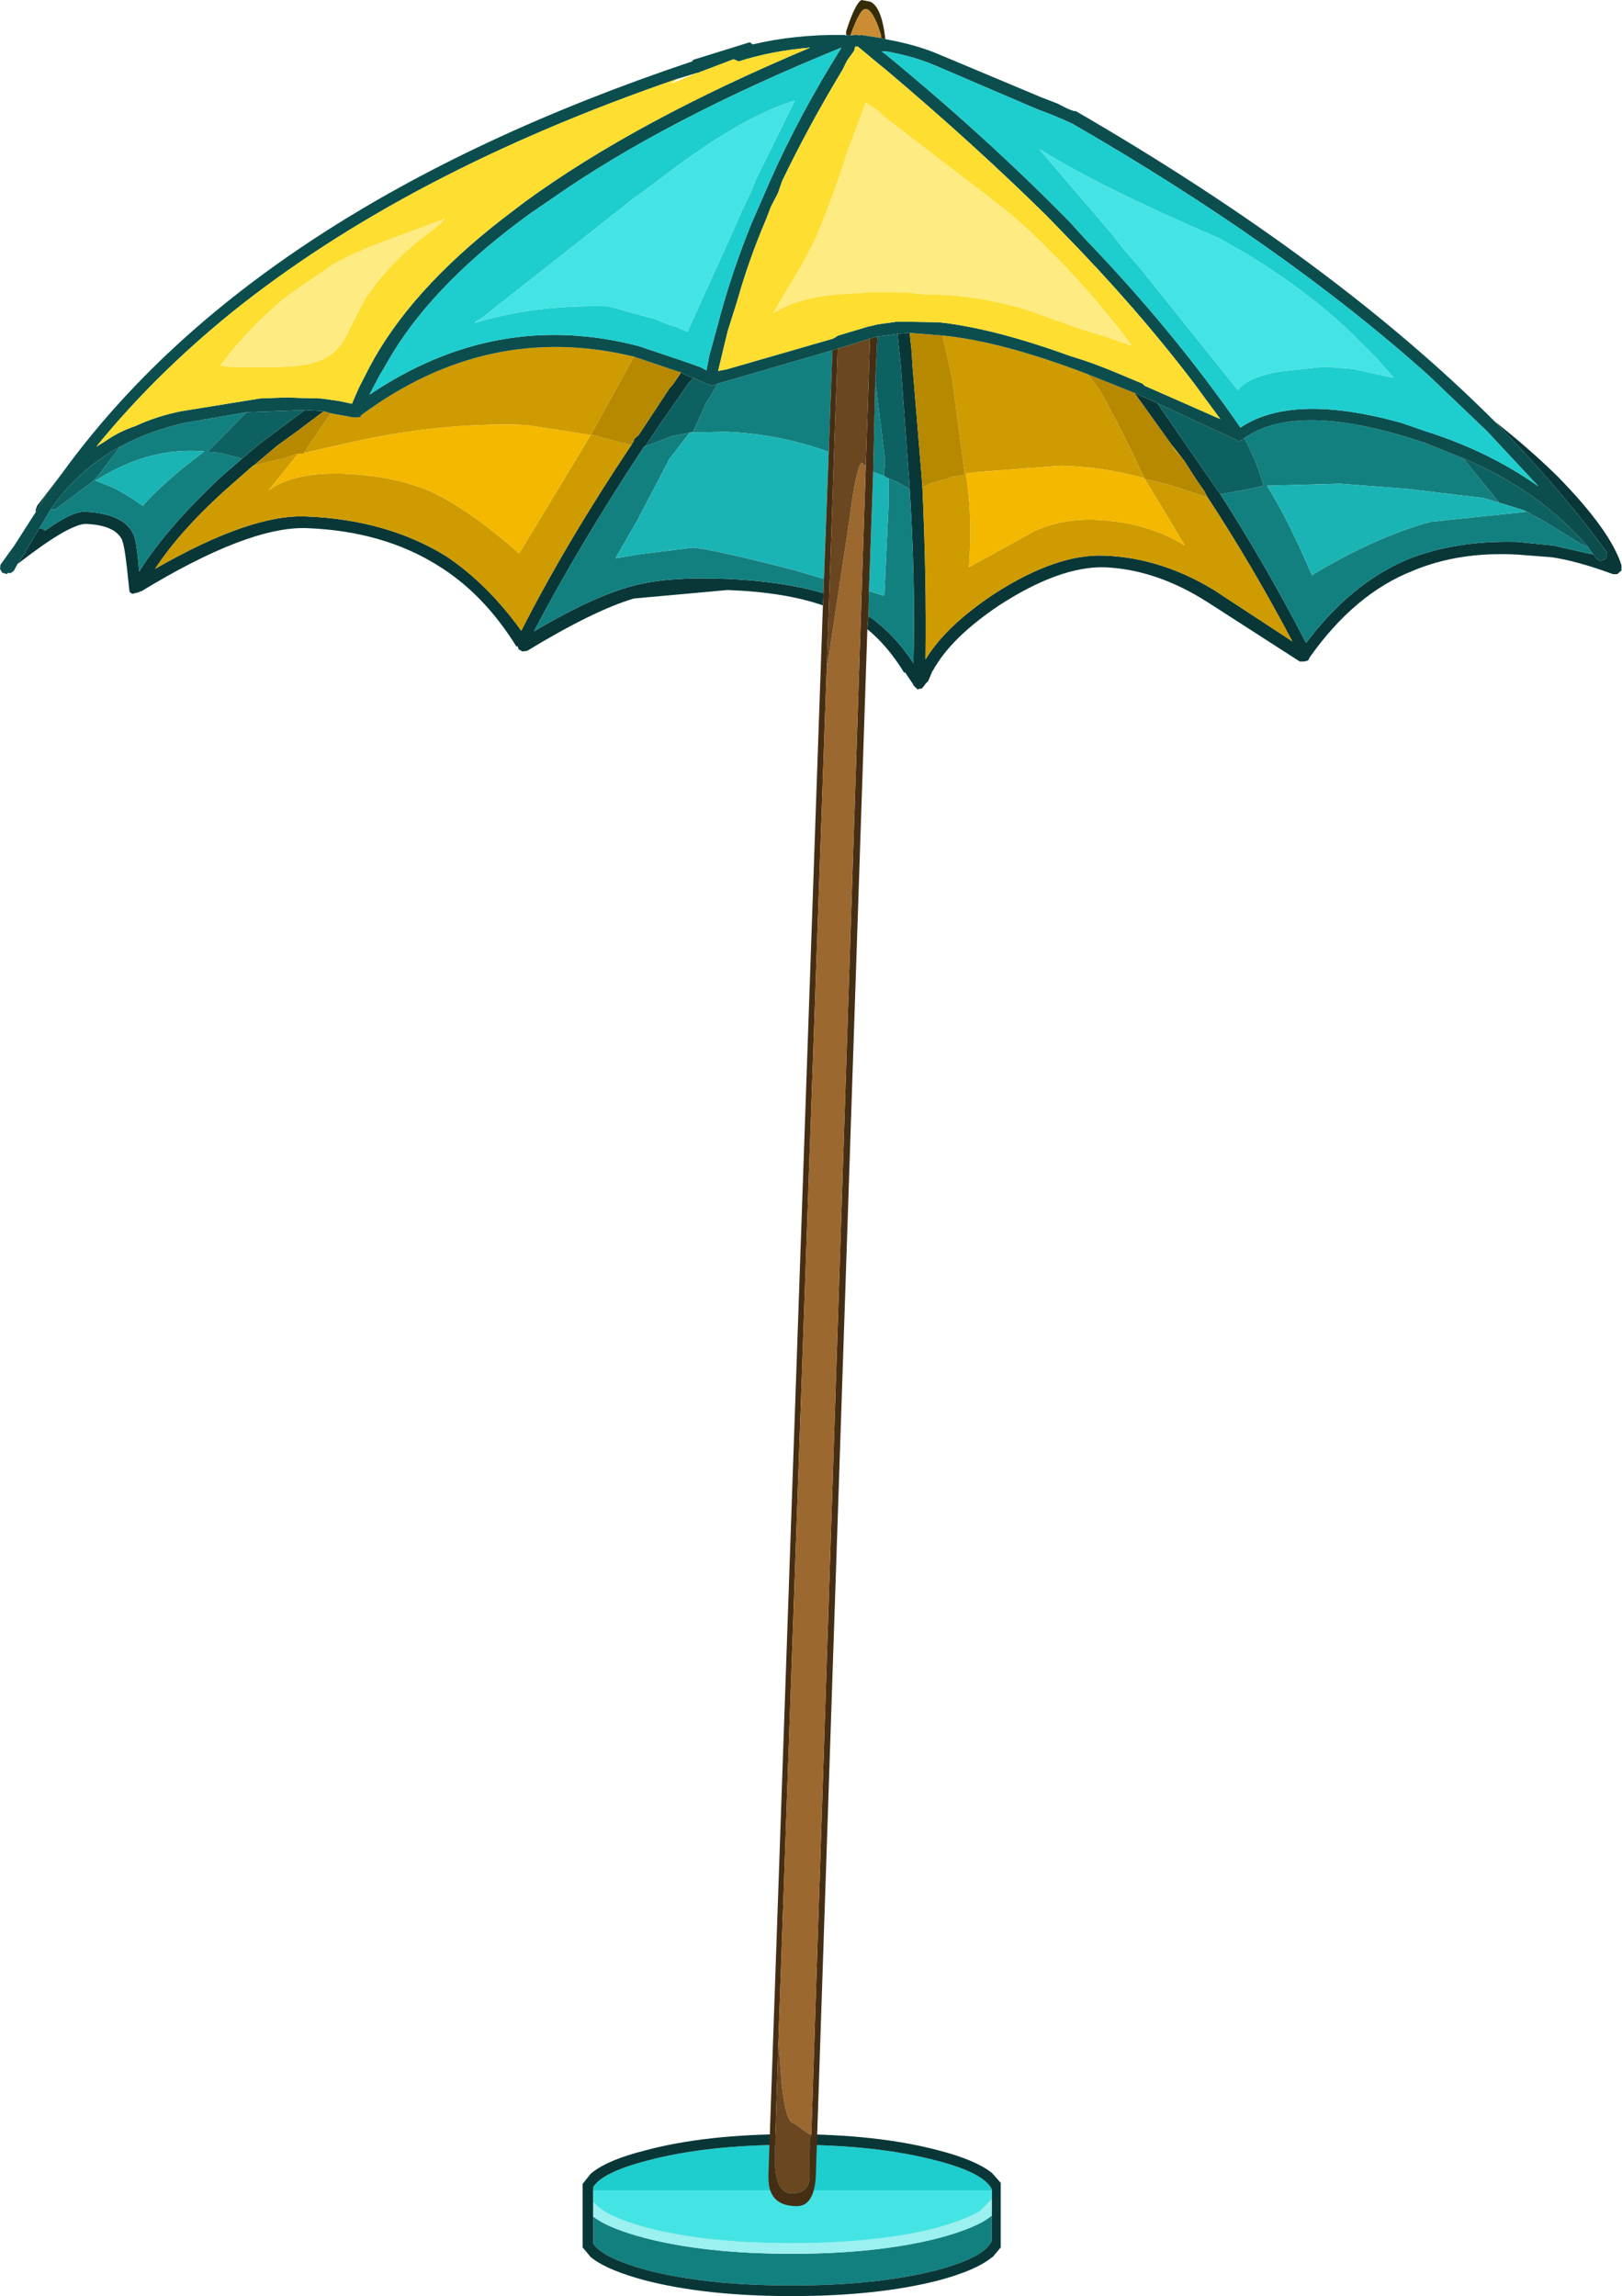 <?xml version="1.0" encoding="UTF-8" standalone="no"?>
<svg xmlns:ffdec="https://www.free-decompiler.com/flash" xmlns:xlink="http://www.w3.org/1999/xlink" ffdec:objectType="shape" height="216.95px" width="153.25px" xmlns="http://www.w3.org/2000/svg">
  <g transform="matrix(1.0, 0.0, 0.0, 1.0, 14.1, 215.9)">
    <path d="M79.6 -8.95 L41.95 -8.95 41.95 -9.25 Q42.8 -10.65 47.05 -11.75 52.65 -13.25 60.7 -13.25 68.75 -13.25 74.4 -11.75 78.85 -10.6 79.6 -9.05 L79.6 -8.95" fill="#1ecece" fill-rule="evenodd" stroke="none"/>
    <path d="M41.95 -6.45 L42.4 -6.15 Q43.8 -5.25 46.8 -4.45 52.55 -2.95 60.7 -2.95 68.85 -2.95 74.65 -4.45 77.6 -5.25 79.05 -6.15 L79.6 -6.55 79.6 -4.15 Q78.9 -2.6 74.4 -1.4 68.75 0.05 60.7 0.05 52.65 0.05 47.05 -1.4 42.85 -2.55 41.95 -3.9 L41.95 -6.45" fill="#138080" fill-rule="evenodd" stroke="none"/>
    <path d="M79.6 -8.1 L79.6 -8.95 79.6 -9.05 Q78.85 -10.6 74.4 -11.75 68.75 -13.25 60.7 -13.25 52.65 -13.25 47.05 -11.75 42.8 -10.65 41.95 -9.25 L41.95 -8.95 41.95 -7.85 41.95 -6.45 41.95 -3.9 Q42.85 -2.55 47.05 -1.4 52.65 0.05 60.7 0.05 68.75 0.05 74.4 -1.4 78.9 -2.6 79.6 -4.15 L79.6 -6.55 79.6 -8.1 M40.95 -9.55 L41.7 -10.5 41.95 -10.7 Q43.45 -11.85 46.8 -12.7 52.55 -14.25 60.7 -14.25 68.85 -14.25 74.65 -12.7 78.1 -11.8 79.6 -10.6 L79.7 -10.5 80.45 -9.65 80.45 -3.55 79.7 -2.65 79.6 -2.6 Q78.15 -1.4 74.65 -0.45 68.85 1.05 60.7 1.05 52.55 1.05 46.8 -0.45 43.45 -1.35 41.95 -2.45 L41.7 -2.65 40.95 -3.55 40.95 -9.55" fill="#093737" fill-rule="evenodd" stroke="none"/>
    <path d="M41.95 -7.85 Q42.25 -7.45 42.95 -7.0 44.3 -6.15 47.05 -5.4 52.65 -3.95 60.7 -3.95 68.75 -3.95 74.4 -5.4 77.1 -6.15 78.5 -7.0 L79.6 -8.1 79.6 -6.55 79.05 -6.15 Q77.6 -5.25 74.65 -4.45 68.85 -2.95 60.7 -2.95 52.55 -2.95 46.8 -4.45 43.8 -5.25 42.4 -6.15 L41.95 -6.45 41.95 -7.85" fill="#9bf0f0" fill-rule="evenodd" stroke="none"/>
    <path d="M79.6 -8.1 L78.5 -7.0 Q77.1 -6.15 74.4 -5.4 68.75 -3.95 60.7 -3.95 52.65 -3.95 47.05 -5.4 44.3 -6.15 42.95 -7.0 42.25 -7.45 41.95 -7.85 L41.95 -8.95 79.6 -8.95 79.6 -8.1" fill="#45e4e4" fill-rule="evenodd" stroke="none"/>
    <path d="M-8.15 -171.3 L-9.45 -169.5 -9.65 -169.35 -10.7 -167.55 -10.75 -167.65 -10.6 -168.1 -8.15 -171.3 M-12.45 -162.6 L-11.7 -163.7 -11.65 -163.85 -10.4 -165.95 -10.3 -165.95 Q-10.0 -165.95 -9.85 -165.75 -7.3 -167.6 -6.05 -167.55 -2.25 -167.35 -1.45 -165.3 -1.2 -164.8 -0.95 -161.9 1.65 -166.05 6.9 -170.95 L8.75 -172.55 10.1 -173.7 11.0 -174.4 14.7 -177.15 16.5 -177.05 13.9 -175.1 12.1 -173.8 9.85 -171.9 9.8 -171.9 9.75 -171.85 7.7 -170.05 Q3.05 -165.95 0.55 -162.15 9.6 -167.35 14.85 -167.1 22.45 -166.8 28.05 -163.35 32.0 -160.7 35.15 -156.3 39.4 -164.65 45.55 -173.85 L45.7 -174.1 45.8 -174.25 45.8 -174.4 46.25 -174.8 49.15 -179.2 49.5 -179.6 50.25 -180.7 Q50.8 -180.35 51.4 -180.2 L50.85 -179.55 50.15 -178.55 47.8 -175.15 47.65 -174.9 46.9 -173.8 46.8 -173.7 46.75 -173.7 Q40.65 -164.45 36.35 -156.25 41.95 -159.55 45.55 -160.5 48.85 -161.45 54.7 -161.2 60.0 -160.95 63.7 -159.85 L63.65 -158.7 Q60.05 -159.95 54.65 -160.15 L45.8 -159.35 Q42.05 -158.25 35.7 -154.4 L35.25 -154.35 34.9 -154.55 34.8 -154.85 34.7 -154.8 Q31.6 -159.8 27.3 -162.45 22.05 -165.75 14.8 -166.0 9.3 -166.15 -0.8 -160.0 L-0.85 -160.05 -0.95 -159.95 -1.15 -159.9 -1.55 -159.8 Q-1.65 -159.8 -1.85 -159.95 L-1.9 -160.3 Q-2.3 -164.35 -2.55 -164.8 L-2.55 -164.85 Q-3.2 -166.3 -6.05 -166.4 -7.7 -166.3 -12.45 -162.6 M70.7 -184.35 L71.85 -184.45 72.05 -182.5 72.1 -181.5 72.95 -171.2 73.05 -169.85 Q73.45 -161.2 73.35 -153.6 75.25 -156.75 79.85 -159.8 85.75 -163.6 90.25 -163.4 95.6 -163.2 100.6 -160.15 L108.0 -155.3 Q104.2 -162.5 100.0 -168.9 L99.65 -169.55 98.95 -170.55 97.7 -172.5 97.65 -172.5 97.65 -172.55 96.65 -173.8 93.35 -178.4 93.2 -178.6 93.15 -178.75 95.25 -177.8 100.6 -170.05 101.2 -169.2 Q105.5 -162.5 109.3 -155.15 113.55 -160.8 118.9 -163.05 123.4 -164.85 129.25 -164.7 L132.7 -164.35 136.45 -163.5 136.5 -163.45 136.75 -163.1 137.1 -162.9 137.55 -163.05 137.75 -163.35 137.7 -163.75 Q133.1 -170.0 127.1 -176.1 130.35 -173.55 133.05 -170.9 138.05 -165.8 139.1 -162.5 L139.1 -162.0 138.7 -161.65 138.3 -161.65 Q134.9 -162.9 132.5 -163.25 L129.25 -163.5 Q123.7 -163.8 119.35 -161.95 113.9 -159.8 109.65 -153.8 L109.5 -153.5 109.15 -153.4 108.7 -153.4 100.0 -159.0 Q95.15 -162.1 90.25 -162.3 86.0 -162.4 80.3 -158.7 75.75 -155.65 74.05 -152.55 L74.0 -152.5 73.6 -151.55 73.35 -151.3 73.25 -151.15 73.0 -150.85 72.7 -150.8 72.6 -150.75 72.2 -151.15 72.2 -151.2 71.4 -152.4 71.35 -152.3 Q69.8 -154.85 67.85 -156.45 L67.95 -157.7 Q70.35 -156.05 72.2 -153.25 72.4 -160.95 71.85 -169.7 L71.8 -170.5 71.0 -181.45 70.7 -184.35" fill="#093737" fill-rule="evenodd" stroke="none"/>
    <path d="M-10.4 -165.95 L-9.3 -167.8 -9.2 -167.75 -8.9 -167.75 -6.75 -169.35 -6.3 -169.7 -5.4 -170.35 -4.8 -171.0 -2.75 -173.7 Q0.0 -175.2 3.35 -175.95 L9.2 -176.95 5.5 -173.2 6.7 -173.1 8.65 -172.6 8.75 -172.55 6.9 -170.95 Q1.65 -166.05 -0.95 -161.9 -1.2 -164.8 -1.45 -165.3 -2.25 -167.35 -6.05 -167.55 -7.3 -167.6 -9.85 -165.75 -10.0 -165.95 -10.3 -165.95 L-10.4 -165.95 M53.7 -179.65 L64.55 -182.8 64.2 -173.2 Q59.5 -174.9 54.55 -175.1 L51.35 -175.05 52.45 -177.45 52.5 -177.65 53.1 -178.6 53.7 -179.65 M103.45 -174.5 Q108.5 -178.05 120.25 -174.15 L120.3 -174.15 124.15 -172.6 127.55 -168.4 126.05 -168.85 118.9 -169.7 112.5 -170.2 105.6 -170.0 Q107.5 -167.05 109.85 -161.55 115.9 -165.2 121.1 -166.6 L130.2 -167.55 130.35 -167.45 130.95 -167.1 131.55 -166.8 135.2 -164.55 135.45 -164.45 135.8 -164.25 136.0 -164.15 136.05 -164.05 136.45 -163.5 132.7 -164.35 129.25 -164.7 Q123.4 -164.85 118.9 -163.05 113.55 -160.8 109.3 -155.15 105.5 -162.5 101.2 -169.2 L104.2 -169.75 105.3 -170.0 Q104.6 -172.45 103.45 -174.5 M68.6 -179.9 L69.5 -172.65 69.5 -171.85 69.45 -171.5 69.4 -170.95 68.4 -171.3 68.6 -179.9 M69.85 -170.7 L70.7 -170.35 71.05 -170.15 71.85 -169.7 Q72.4 -160.95 72.2 -153.25 70.35 -156.05 67.95 -157.7 L68.0 -160.05 69.45 -159.6 69.85 -168.1 69.85 -170.7 M63.7 -159.85 Q60.0 -160.95 54.7 -161.2 48.85 -161.45 45.55 -160.5 41.95 -159.55 36.35 -156.25 40.65 -164.45 46.75 -173.7 L46.8 -173.7 49.15 -174.6 49.4 -174.7 49.6 -174.75 51.05 -175.0 49.15 -172.55 46.15 -166.8 44.05 -163.15 46.45 -163.55 51.35 -164.15 Q53.1 -164.05 61.05 -162.0 L63.75 -161.2 63.7 -159.85 M5.2 -173.25 L4.35 -173.3 Q-0.3 -173.45 -4.9 -170.6 L-5.1 -170.5 -3.6 -169.9 Q-2.45 -169.4 -0.6 -168.1 0.4 -169.35 3.15 -171.65 L5.2 -173.25" fill="#138080" fill-rule="evenodd" stroke="none"/>
    <path d="M17.15 -176.85 L19.35 -176.45 19.4 -176.5 19.5 -176.45 19.95 -176.5 20.0 -176.6 20.0 -176.65 Q32.0 -185.55 45.8 -182.2 L44.95 -180.65 41.75 -174.85 42.7 -174.6 42.95 -174.5 45.55 -173.85 Q39.4 -164.65 35.15 -156.3 32.0 -160.7 28.05 -163.35 22.45 -166.8 14.85 -167.1 9.6 -167.35 0.55 -162.15 3.05 -165.95 7.7 -170.05 L9.75 -171.85 9.8 -171.9 9.85 -171.9 11.4 -172.3 12.75 -172.6 14.0 -173.05 14.0 -172.95 11.25 -169.55 Q13.55 -171.25 18.15 -171.15 22.9 -171.0 26.5 -169.5 30.2 -167.8 34.95 -163.6 L40.3 -172.45 41.7 -174.8 35.6 -175.75 Q27.2 -176.05 18.15 -173.9 L14.6 -173.1 15.95 -175.1 17.15 -176.85 M74.95 -184.2 Q80.55 -183.65 88.65 -180.55 L89.55 -179.4 Q90.25 -178.45 92.75 -173.4 L94.05 -170.7 Q90.15 -171.8 86.1 -171.9 L78.25 -171.3 77.15 -171.15 Q77.8 -167.35 77.45 -162.3 L83.7 -165.75 Q86.2 -166.85 89.15 -166.8 94.3 -166.6 97.85 -164.35 L95.45 -168.35 94.05 -170.65 95.8 -170.25 95.95 -170.2 96.2 -170.15 100.0 -168.9 Q104.2 -162.5 108.0 -155.3 L100.6 -160.15 Q95.6 -163.2 90.25 -163.4 85.75 -163.6 79.85 -159.8 75.25 -156.75 73.35 -153.6 73.45 -161.2 73.05 -169.85 74.0 -170.35 75.55 -170.7 L75.7 -170.85 75.9 -170.85 77.05 -171.05 75.85 -180.2 74.95 -184.2 M96.65 -173.8 L97.65 -172.55 97.35 -172.9 Q96.75 -173.4 96.65 -173.8" fill="#ce9b00" fill-rule="evenodd" stroke="none"/>
    <path d="M16.5 -177.05 L17.15 -176.85 15.95 -175.1 14.6 -173.1 14.6 -173.05 14.25 -173.05 14.0 -172.95 14.0 -173.05 12.75 -172.6 11.4 -172.3 9.85 -171.9 12.1 -173.8 13.9 -175.1 16.5 -177.05 M45.8 -182.2 L50.25 -180.7 49.5 -179.6 49.15 -179.2 46.25 -174.8 45.8 -174.4 45.8 -174.25 45.7 -174.1 45.55 -173.85 42.95 -174.5 42.7 -174.6 41.75 -174.85 44.95 -180.65 45.8 -182.2 M71.85 -184.45 L74.95 -184.2 75.85 -180.2 77.05 -171.05 75.9 -170.85 75.7 -170.85 75.55 -170.7 Q74.0 -170.35 73.05 -169.85 L72.95 -171.2 72.1 -181.5 72.05 -182.5 71.85 -184.45 M88.65 -180.55 L93.15 -178.75 93.2 -178.6 93.35 -178.4 96.65 -173.8 Q96.75 -173.4 97.35 -172.9 L97.65 -172.55 97.65 -172.5 97.7 -172.5 98.95 -170.55 99.65 -169.55 100.0 -168.9 96.2 -170.15 95.95 -170.2 95.8 -170.25 94.05 -170.65 94.05 -170.7 92.75 -173.4 Q90.25 -178.45 89.55 -179.4 L88.65 -180.55" fill="#b78900" fill-rule="evenodd" stroke="none"/>
    <path d="M-9.3 -167.8 L-8.6 -168.75 Q-6.1 -171.9 -2.75 -173.7 L-4.8 -171.0 -5.4 -170.35 -6.3 -169.7 -6.75 -169.35 -8.9 -167.75 -9.2 -167.75 -9.3 -167.8 M9.2 -176.95 L14.7 -177.15 11.0 -174.4 10.1 -173.7 8.75 -172.55 8.65 -172.6 6.7 -173.1 5.5 -173.2 9.2 -176.95 M51.4 -180.2 L52.75 -179.6 52.9 -179.6 53.15 -179.45 53.7 -179.65 53.1 -178.6 52.5 -177.65 52.45 -177.45 51.35 -175.05 51.1 -175.05 51.05 -175.0 49.6 -174.75 49.4 -174.7 49.15 -174.6 46.8 -173.7 46.9 -173.8 47.65 -174.9 47.8 -175.15 50.15 -178.55 50.85 -179.55 51.4 -180.2 M68.8 -184.1 L70.7 -184.35 71.0 -181.45 71.8 -170.5 71.85 -169.7 71.05 -170.15 70.7 -170.35 69.85 -170.7 69.8 -170.7 69.4 -170.95 69.45 -171.5 69.5 -171.85 69.5 -172.65 68.6 -179.9 68.8 -184.1 M95.25 -177.8 L102.7 -174.35 102.9 -174.2 103.3 -174.35 103.35 -174.4 103.45 -174.5 Q104.6 -172.45 105.3 -170.0 L104.2 -169.75 101.2 -169.2 100.6 -170.05 95.25 -177.8 M124.15 -172.6 Q131.45 -169.5 136.0 -164.15 L135.8 -164.25 135.45 -164.45 135.2 -164.55 131.55 -166.8 130.95 -167.1 130.35 -167.45 130.2 -167.55 Q130.0 -167.55 130.0 -167.65 L127.55 -168.4 124.15 -172.6" fill="#0e6161" fill-rule="evenodd" stroke="none"/>
    <path d="M94.05 -170.65 L95.45 -168.35 97.85 -164.35 Q94.3 -166.6 89.15 -166.8 86.2 -166.85 83.7 -165.75 L77.45 -162.3 Q77.8 -167.35 77.15 -171.15 L78.25 -171.3 86.1 -171.9 Q90.15 -171.8 94.05 -170.7 L94.05 -170.65 M14.6 -173.1 L18.15 -173.9 Q27.2 -176.05 35.6 -175.75 L41.7 -174.8 40.3 -172.45 34.95 -163.6 Q30.2 -167.8 26.5 -169.5 22.9 -171.0 18.15 -171.15 13.55 -171.25 11.25 -169.55 L14.0 -172.95 14.25 -173.05 14.6 -173.05 14.6 -173.1" fill="#f4b800" fill-rule="evenodd" stroke="none"/>
    <path d="M130.2 -167.55 L121.1 -166.6 Q115.9 -165.2 109.85 -161.55 107.5 -167.05 105.6 -170.0 L112.5 -170.2 118.9 -169.7 126.05 -168.85 127.55 -168.4 130.0 -167.65 Q130.0 -167.55 130.2 -167.55 M69.4 -170.95 L69.8 -170.7 69.85 -170.7 69.85 -168.1 69.45 -159.6 68.0 -160.05 68.4 -171.3 69.4 -170.95 M63.75 -161.2 L61.05 -162.0 Q53.1 -164.05 51.35 -164.15 L46.45 -163.55 44.05 -163.15 46.15 -166.8 49.15 -172.55 51.05 -175.0 51.1 -175.05 51.35 -175.05 54.55 -175.1 Q59.5 -174.9 64.2 -173.2 L63.75 -161.2 M5.2 -173.25 L3.15 -171.65 Q0.4 -169.35 -0.6 -168.1 -2.45 -169.4 -3.6 -169.9 L-5.1 -170.5 -4.9 -170.6 Q-0.3 -173.45 4.35 -173.3 L5.2 -173.25" fill="#1bb4b4" fill-rule="evenodd" stroke="none"/>
    <path d="M69.55 -212.2 L69.15 -212.3 69.15 -212.55 68.85 -213.45 Q68.2 -215.1 67.65 -215.05 67.15 -215.05 66.25 -212.55 L66.15 -212.6 65.85 -212.55 65.85 -212.95 Q66.7 -215.6 67.3 -215.9 L68.1 -215.75 Q69.2 -215.3 69.55 -212.2" fill="#362c07" fill-rule="evenodd" stroke="none"/>
    <path d="M69.15 -212.3 L67.25 -212.6 67.15 -212.55 66.8 -212.6 66.25 -212.55 Q67.15 -215.05 67.65 -215.05 68.2 -215.1 68.85 -213.45 L69.15 -212.55 69.15 -212.3" fill="#ca8d33" fill-rule="evenodd" stroke="none"/>
    <path d="M-8.15 -171.3 Q10.0 -196.25 51.3 -210.1 L51.4 -210.25 56.55 -211.85 56.7 -211.9 56.85 -211.85 57.0 -211.7 Q61.0 -212.65 65.55 -212.6 L65.65 -212.6 65.85 -212.55 66.15 -212.6 66.25 -212.55 66.8 -212.6 67.15 -212.55 67.25 -212.6 69.15 -212.3 69.55 -212.2 Q72.35 -211.7 74.4 -210.85 L84.3 -206.7 85.85 -206.1 Q86.95 -205.5 87.4 -205.4 L87.55 -205.4 Q111.95 -191.25 127.1 -176.1 133.1 -170.0 137.7 -163.75 L137.75 -163.35 137.55 -163.05 137.1 -162.9 136.75 -163.1 136.5 -163.45 136.45 -163.5 136.05 -164.05 136.0 -164.15 Q131.45 -169.5 124.15 -172.6 L120.3 -174.15 120.25 -174.15 Q108.5 -178.05 103.45 -174.5 L103.35 -174.4 103.3 -174.35 102.9 -174.2 102.7 -174.35 95.25 -177.8 93.15 -178.75 88.65 -180.55 Q80.55 -183.65 74.95 -184.2 L71.85 -184.45 70.7 -184.35 68.8 -184.1 68.1 -183.9 65.05 -182.95 64.55 -182.8 53.7 -179.65 53.15 -179.45 52.9 -179.6 52.75 -179.6 51.4 -180.2 Q50.8 -180.35 50.25 -180.7 L45.8 -182.2 Q32.0 -185.55 20.0 -176.65 L20.0 -176.6 19.95 -176.5 19.5 -176.45 19.4 -176.5 19.35 -176.45 17.15 -176.85 16.5 -177.05 14.7 -177.15 9.2 -176.95 3.35 -175.95 Q0.0 -175.2 -2.75 -173.7 -6.1 -171.9 -8.6 -168.75 L-9.3 -167.8 -10.4 -165.95 -11.65 -163.85 -11.7 -163.7 -12.45 -162.6 -12.8 -161.95 -13.1 -161.75 -13.4 -161.75 -13.45 -161.65 -13.9 -161.8 -14.1 -162.15 -14.05 -162.55 -12.75 -164.35 -10.7 -167.55 -9.65 -169.35 -9.45 -169.5 -8.15 -171.3 M51.7 -209.0 L49.9 -208.45 Q24.2 -199.6 7.7 -186.3 0.45 -180.4 -5.0 -173.7 L-4.25 -174.15 -3.8 -174.45 Q-2.75 -175.15 -1.3 -175.65 0.75 -176.6 3.05 -177.05 L10.45 -178.25 13.05 -178.35 14.2 -178.3 16.25 -178.25 18.0 -178.0 19.15 -177.75 19.8 -179.25 20.8 -181.2 Q24.6 -188.4 33.35 -195.2 L35.45 -196.8 Q45.9 -204.45 62.45 -211.4 58.85 -211.1 55.7 -210.1 L55.2 -210.3 52.05 -209.1 51.8 -209.0 51.7 -209.0 M66.95 -211.5 L66.7 -211.5 66.6 -211.1 65.95 -210.2 65.5 -209.3 Q62.3 -204.0 59.8 -198.8 L59.4 -197.65 58.75 -196.4 58.25 -195.1 Q56.65 -191.35 55.55 -187.45 L54.65 -184.6 53.75 -180.85 54.55 -181.0 64.6 -183.9 65.1 -184.2 67.95 -185.05 68.2 -185.1 68.8 -185.25 70.6 -185.5 71.75 -185.5 74.6 -185.45 Q79.75 -184.9 87.05 -182.25 89.25 -181.6 91.7 -180.55 L93.85 -179.65 94.05 -179.45 101.2 -176.3 98.7 -179.7 Q93.3 -186.8 86.35 -193.9 L84.8 -195.5 Q77.9 -202.3 69.55 -209.35 L69.05 -209.75 66.95 -211.5 M69.2 -211.05 L69.6 -210.75 Q79.15 -202.9 86.95 -194.95 L88.45 -193.3 Q96.9 -184.5 103.1 -175.5 108.0 -178.8 118.3 -175.95 L120.6 -175.15 Q126.15 -173.4 130.6 -170.4 L131.25 -169.95 126.4 -175.15 120.8 -180.5 Q107.1 -192.75 87.15 -204.25 L85.3 -205.05 83.85 -205.6 74.05 -209.8 Q72.1 -210.6 69.6 -211.05 L69.2 -211.05 M58.65 -198.8 Q61.45 -205.1 65.4 -211.4 48.8 -204.65 38.15 -197.2 L36.1 -195.8 Q27.15 -189.35 22.95 -182.45 L21.75 -180.4 20.8 -178.6 Q32.8 -186.7 46.25 -183.2 L50.85 -181.65 52.1 -181.2 52.65 -180.9 52.9 -182.25 53.7 -185.15 Q54.95 -190.0 56.95 -194.9 L57.5 -196.15 58.15 -197.65 58.65 -198.8" fill="#0c4e4e" fill-rule="evenodd" stroke="none"/>
    <path d="M49.9 -208.45 L49.5 -208.15 Q48.9 -207.85 49.7 -208.15 L51.7 -209.0 51.8 -209.0 52.05 -209.1 55.2 -210.3 55.7 -210.1 Q58.85 -211.1 62.45 -211.4 45.9 -204.45 35.45 -196.8 L33.35 -195.2 Q24.6 -188.4 20.8 -181.2 L19.8 -179.25 19.15 -177.75 18.0 -178.0 16.25 -178.25 14.2 -178.3 13.05 -178.35 10.45 -178.25 3.05 -177.05 Q0.75 -176.6 -1.3 -175.65 -2.75 -175.15 -3.8 -174.45 L-4.25 -174.15 -5.0 -173.7 Q0.45 -180.4 7.7 -186.3 24.2 -199.6 49.9 -208.45 M66.95 -211.5 L69.05 -209.75 69.55 -209.35 Q77.9 -202.3 84.8 -195.5 L86.35 -193.9 Q93.3 -186.8 98.7 -179.7 L101.2 -176.3 94.05 -179.45 93.85 -179.65 91.7 -180.55 Q89.25 -181.6 87.05 -182.25 79.75 -184.9 74.6 -185.45 L71.75 -185.5 70.6 -185.5 68.8 -185.25 68.2 -185.1 67.95 -185.05 65.1 -184.2 64.6 -183.9 54.55 -181.0 53.75 -180.85 54.65 -184.6 55.55 -187.45 Q56.65 -191.35 58.25 -195.1 L58.75 -196.4 59.4 -197.65 59.8 -198.8 Q62.3 -204.0 65.5 -209.3 L65.95 -210.2 66.6 -211.1 66.7 -211.5 66.95 -211.5 M68.9 -205.4 L67.7 -206.2 65.85 -201.3 65.7 -200.7 65.1 -198.95 64.95 -198.5 63.65 -195.05 63.45 -194.55 Q62.6 -192.45 61.2 -190.1 L58.95 -186.3 Q61.15 -187.7 64.7 -188.05 L65.3 -188.1 66.15 -188.15 68.3 -188.3 68.9 -188.3 69.75 -188.3 70.25 -188.3 71.35 -188.25 71.75 -188.25 73.0 -188.1 73.4 -188.1 Q78.25 -188.05 82.85 -186.65 L88.05 -184.8 90.2 -184.15 92.8 -183.25 92.85 -183.2 Q88.55 -189.1 82.4 -194.8 L80.55 -196.35 69.4 -204.9 68.9 -205.4 M27.5 -194.75 L27.95 -195.25 27.85 -195.2 21.55 -192.85 Q19.0 -191.85 17.35 -190.9 L13.2 -188.05 Q9.65 -185.25 6.7 -181.35 L7.55 -181.25 Q11.35 -181.15 13.65 -181.3 L15.1 -181.5 15.6 -181.65 Q17.4 -182.15 18.4 -183.75 20.4 -187.8 20.75 -188.15 22.35 -190.55 25.2 -192.95 L27.5 -194.75" fill="#fdde31" fill-rule="evenodd" stroke="none"/>
    <path d="M69.2 -211.05 L69.6 -211.05 Q72.1 -210.6 74.05 -209.8 L83.85 -205.6 85.3 -205.05 87.15 -204.25 Q107.1 -192.75 120.8 -180.5 L126.4 -175.15 131.25 -169.95 130.6 -170.4 Q126.15 -173.4 120.6 -175.15 L118.3 -175.95 Q108.0 -178.8 103.1 -175.5 96.9 -184.5 88.45 -193.3 L86.95 -194.95 Q79.15 -202.9 69.6 -210.75 L69.2 -211.05 M47.75 -198.6 L46.05 -197.35 45.95 -197.3 35.55 -189.1 31.35 -185.8 30.8 -185.5 30.8 -185.4 Q36.5 -187.15 43.45 -186.95 L47.4 -185.85 47.65 -185.8 49.15 -185.2 49.7 -185.05 50.85 -184.55 51.1 -185.1 55.4 -194.6 55.95 -195.9 56.85 -197.75 57.3 -198.9 61.0 -206.4 Q55.7 -204.8 47.75 -198.6 M58.65 -198.8 L58.15 -197.65 57.5 -196.15 56.95 -194.9 Q54.95 -190.0 53.7 -185.15 L52.9 -182.25 52.65 -180.9 52.1 -181.2 50.85 -181.65 46.25 -183.2 Q32.8 -186.7 20.8 -178.6 L21.75 -180.4 22.95 -182.45 Q27.15 -189.35 36.1 -195.8 L38.15 -197.2 Q48.8 -204.65 65.4 -211.4 61.45 -205.1 58.65 -198.8 M84.1 -201.8 L90.9 -193.85 92.2 -192.2 93.6 -190.6 102.85 -179.05 Q103.85 -180.3 106.85 -180.8 L111.05 -181.25 113.7 -181.05 117.55 -180.2 117.55 -180.25 116.0 -182.0 113.15 -184.85 Q107.9 -189.7 101.05 -193.4 89.8 -198.25 84.3 -201.7 L84.1 -201.8" fill="#1ecece" fill-rule="evenodd" stroke="none"/>
    <path d="M47.75 -198.6 Q55.7 -204.8 61.0 -206.4 L57.3 -198.9 56.85 -197.75 55.95 -195.9 55.4 -194.6 51.1 -185.1 50.85 -184.55 49.7 -185.05 49.15 -185.2 47.65 -185.8 47.4 -185.85 43.45 -186.95 Q36.5 -187.15 30.8 -185.4 L30.8 -185.5 31.35 -185.8 35.55 -189.1 45.95 -197.3 46.05 -197.35 47.75 -198.6 M84.1 -201.8 L84.3 -201.7 Q89.8 -198.25 101.05 -193.4 107.9 -189.7 113.15 -184.85 L116.0 -182.0 117.55 -180.25 117.55 -180.2 113.7 -181.05 111.05 -181.25 106.85 -180.8 Q103.85 -180.3 102.85 -179.05 L93.6 -190.6 92.2 -192.2 90.9 -193.85 84.1 -201.8" fill="#45e4e4" fill-rule="evenodd" stroke="none"/>
    <path d="M68.9 -205.4 L69.4 -204.9 80.55 -196.35 82.4 -194.8 Q88.55 -189.1 92.85 -183.2 L92.8 -183.25 90.2 -184.15 88.05 -184.8 82.85 -186.65 Q78.25 -188.05 73.4 -188.1 L73.0 -188.1 71.75 -188.25 71.35 -188.25 70.25 -188.3 69.75 -188.3 68.9 -188.3 68.3 -188.3 66.15 -188.15 65.3 -188.1 64.7 -188.05 Q61.15 -187.7 58.95 -186.3 L61.2 -190.1 Q62.6 -192.45 63.45 -194.55 L63.65 -195.05 64.95 -198.5 65.1 -198.95 65.7 -200.7 65.85 -201.3 67.7 -206.2 68.9 -205.4 M27.5 -194.75 L25.2 -192.95 Q22.35 -190.55 20.75 -188.15 20.4 -187.8 18.4 -183.75 17.4 -182.15 15.6 -181.65 L15.1 -181.5 13.65 -181.3 Q11.35 -181.15 7.55 -181.25 L6.7 -181.35 Q9.65 -185.25 13.2 -188.05 L17.35 -190.9 Q19.0 -191.85 21.55 -192.85 L27.85 -195.2 27.95 -195.25 27.5 -194.75" fill="#feeb81" fill-rule="evenodd" stroke="none"/>
    <path d="M64.55 -182.8 L65.05 -182.95 64.0 -152.55 59.45 -23.2 59.1 -12.15 Q59.05 -8.65 60.7 -8.65 62.45 -8.65 62.4 -10.35 62.35 -13.55 62.55 -14.1 L67.7 -171.85 68.1 -183.9 68.8 -184.1 68.6 -179.9 68.4 -171.3 68.0 -160.05 67.95 -157.7 67.85 -156.45 63.0 -10.95 Q63.0 -7.45 61.2 -7.45 59.3 -7.45 58.75 -8.75 58.5 -9.25 58.5 -10.35 L63.65 -158.7 63.7 -159.85 63.75 -161.2 64.2 -173.2 64.55 -182.8" fill="#452e14" fill-rule="evenodd" stroke="none"/>
    <path d="M64.0 -152.55 L66.15 -166.8 Q66.75 -171.55 67.3 -172.2 L67.7 -171.85 62.55 -14.1 60.95 -15.25 Q60.15 -15.25 59.75 -19.0 L59.45 -23.2 64.0 -152.55" fill="#9b682f" fill-rule="evenodd" stroke="none"/>
    <path d="M65.05 -182.95 L68.1 -183.9 67.7 -171.85 67.3 -172.2 Q66.75 -171.55 66.15 -166.8 L64.0 -152.55 65.05 -182.95 M59.45 -23.2 L59.75 -19.0 Q60.15 -15.25 60.95 -15.25 L62.55 -14.1 Q62.35 -13.55 62.4 -10.35 62.45 -8.65 60.7 -8.65 59.05 -8.65 59.1 -12.15 L59.45 -23.2" fill="#6a4720" fill-rule="evenodd" stroke="none"/>
  </g>
</svg>

